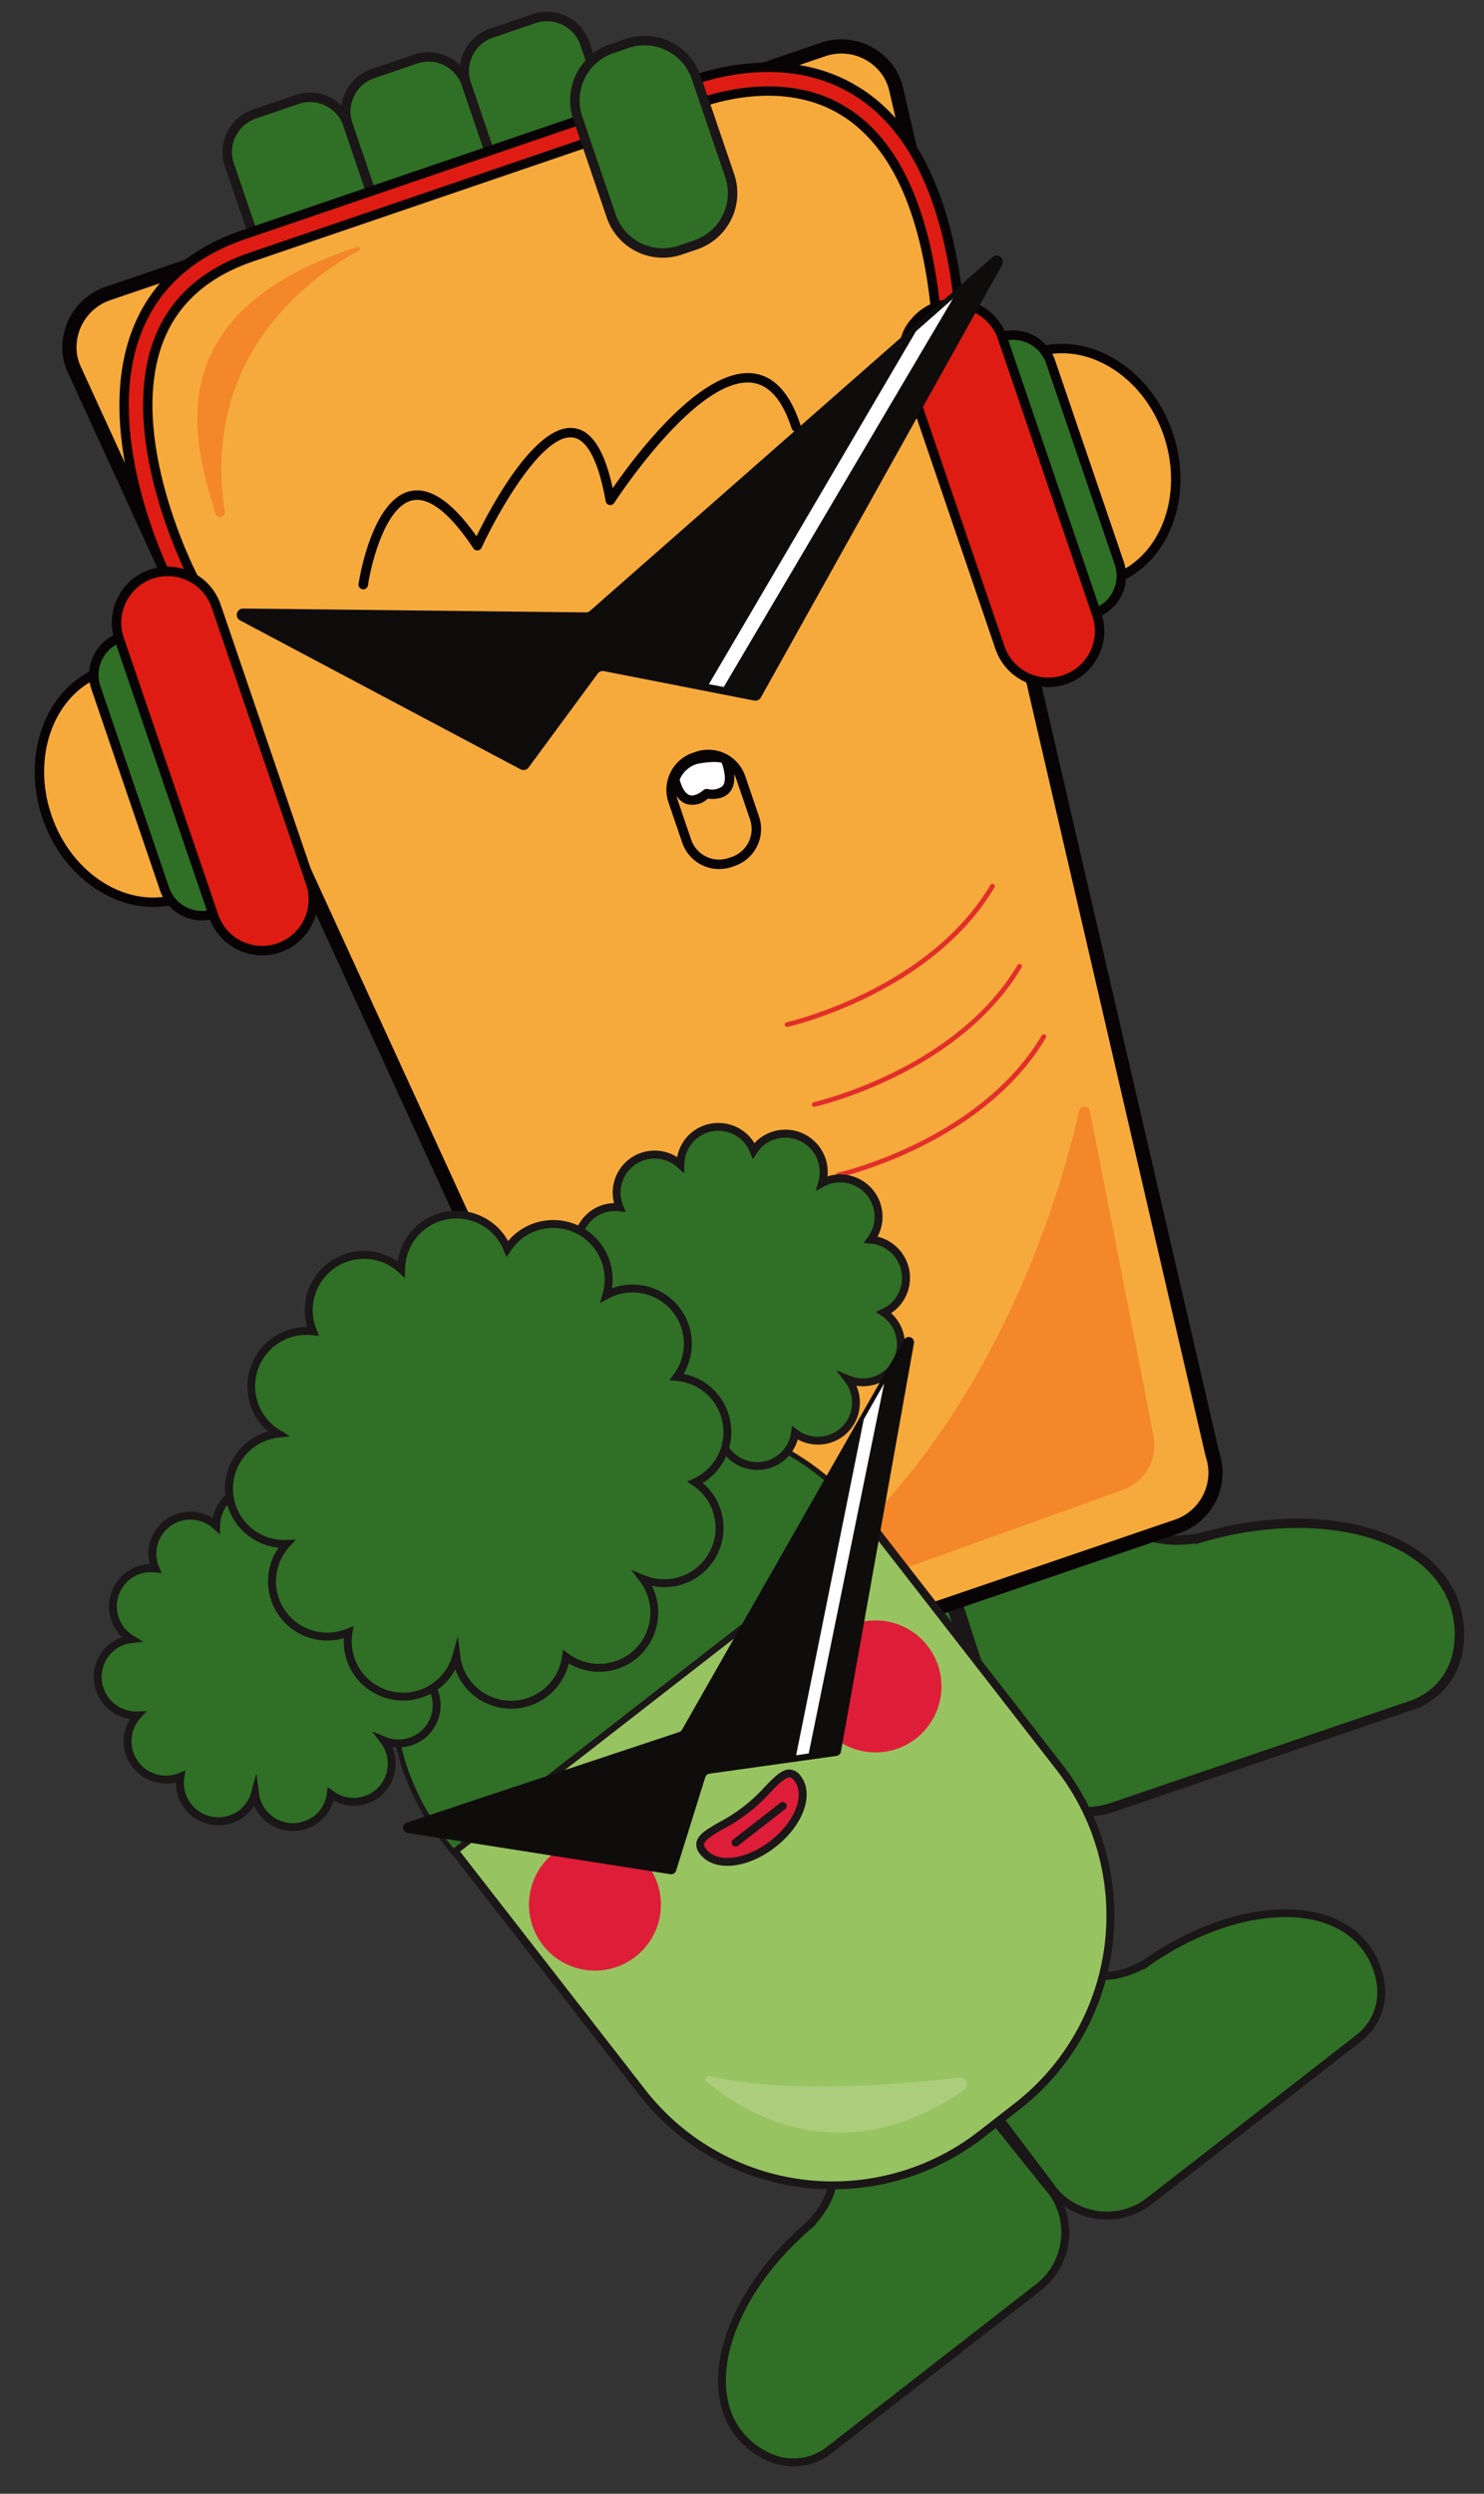 <svg xmlns="http://www.w3.org/2000/svg" width="220.241" height="369.971" viewBox="0 0 220.241 369.971">
  <rect x="0" y="0" width="220.241" height="369.971" fill="#333333" stroke="none"/>
  <defs>
    <style>
      .cls-1 {
        fill: #306f26;
      }

      .cls-2 {
        fill: #1b1617;
      }

      .cls-3 {
        fill: #f7aa3c;
      }

      .cls-4 {
        fill: #080304;
      }

      .cls-5 {
        fill: #fff;
      }

      .cls-6 {
        fill: #df1c13;
      }

      .cls-7 {
        fill: #0f0c0c;
      }

      .cls-8 {
        fill: #e12f2a;
      }

      .cls-9 {
        fill: #f38729;
      }

      .cls-10 {
        fill: #98c361;
      }

      .cls-11 {
        fill: #de1d39;
      }

      .cls-12 {
        fill: #abcd7c;
      }
    </style>
  </defs>
  <g id="그룹_1257" data-name="그룹 1257" transform="translate(-262.419 -2646.966)">
    <g id="그룹_868" data-name="그룹 868" transform="matrix(0.946, -0.326, 0.326, 0.946, -162.014, 2560.234)">
      <g id="그룹_867" data-name="그룹 867">
        <g id="그룹_830" data-name="그룹 830">
          <rect id="사각형_13" data-name="사각형 13" class="cls-1" width="18.568" height="31.552" rx="6.171" transform="translate(397.017 248.414) rotate(0.179)"/>
          <path id="패스_377" data-name="패스 377" class="cls-2" d="M409.552,280.706l-6.7-.021a6.64,6.64,0,0,1-6.612-6.653l.062-19.688a6.64,6.64,0,0,1,6.653-6.612l6.7.021a6.64,6.64,0,0,1,6.612,6.654l-.062,19.687A6.639,6.639,0,0,1,409.552,280.706Zm-6.605-31.573a5.238,5.238,0,0,0-5.248,5.216l-.061,19.688a5.237,5.237,0,0,0,5.215,5.247l6.7.021a5.237,5.237,0,0,0,5.247-5.215l.062-19.688a5.238,5.238,0,0,0-5.215-5.248Z"/>
        </g>
        <g id="그룹_831" data-name="그룹 831">
          <rect id="사각형_14" data-name="사각형 14" class="cls-1" width="18.568" height="31.552" rx="6.252" transform="translate(415.585 248.472) rotate(0.179)"/>
          <path id="패스_378" data-name="패스 378" class="cls-2" d="M428.12,280.764l-6.7-.021a6.64,6.64,0,0,1-6.612-6.653l.062-19.688a6.64,6.64,0,0,1,6.653-6.612l6.7.021a6.64,6.64,0,0,1,6.612,6.653l-.062,19.688A6.64,6.64,0,0,1,428.12,280.764Zm-6.6-31.573a5.238,5.238,0,0,0-5.248,5.216l-.062,19.687a5.238,5.238,0,0,0,5.216,5.248l6.7.021a5.237,5.237,0,0,0,5.247-5.215l.061-19.688a5.237,5.237,0,0,0-5.215-5.248Z"/>
        </g>
        <g id="그룹_832" data-name="그룹 832">
          <rect id="사각형_15" data-name="사각형 15" class="cls-1" width="18.568" height="31.552" rx="5.164" transform="translate(434.153 248.53) rotate(0.179)"/>
          <path id="패스_379" data-name="패스 379" class="cls-2" d="M446.688,280.822l-6.7-.021a6.64,6.64,0,0,1-6.612-6.653l.061-19.688a6.64,6.64,0,0,1,6.654-6.612l6.7.021a6.639,6.639,0,0,1,6.611,6.653l-.061,19.688A6.64,6.64,0,0,1,446.688,280.822Zm-6.606-31.573a5.237,5.237,0,0,0-5.247,5.215l-.062,19.688a5.238,5.238,0,0,0,5.215,5.248l6.7.021a5.238,5.238,0,0,0,5.248-5.215L452,254.518a5.237,5.237,0,0,0-5.215-5.248Z"/>
        </g>
        <g id="그룹_835" data-name="그룹 835">
          <g id="그룹_833" data-name="그룹 833">
            <path id="패스_380" data-name="패스 380" class="cls-1" d="M428.835,514.192l-.309-27.7-26.994.529s-1.774,5.426-10.37,6.479l0,0c-18.071.8-32.329,10.022-32.364,21.334a14.139,14.139,0,0,0,1.765,6.8,10.322,10.322,0,0,0,9.065,5.4l46.734.146A12.341,12.341,0,0,0,428.839,515.9q.027-.42.029-.843C428.869,514.768,428.853,514.479,428.835,514.192Z"/>
            <path id="패스_381" data-name="패스 381" class="cls-2" d="M416.362,527.884l-46.733-.146a11.008,11.008,0,0,1-9.68-5.769,14.83,14.83,0,0,1-1.849-7.132c.036-11.516,14.5-21.181,32.95-22.027l.027,0c8-.981,9.721-5.8,9.79-6.005l.158-.466.493-.014,27.7-.542.317,28.386c.019.3.034.595.034.894s-.012.593-.031.887A13.013,13.013,0,0,1,416.362,527.884Zm-24.008-33.851.076.114-1.234.059c-17.739.787-31.661,9.851-31.694,20.636a13.424,13.424,0,0,0,1.681,6.462,9.6,9.6,0,0,0,8.45,5.033l46.734.145a11.609,11.609,0,0,0,11.773-10.627c.017-.266.026-.531.027-.8s-.015-.548-.031-.821l0-.035-.3-26.992-25.83.507C401.371,489.064,399.032,492.863,392.354,494.033Z"/>
          </g>
          <g id="그룹_834" data-name="그룹 834">
            <path id="패스_382" data-name="패스 382" class="cls-1" d="M429.249,514.193l.482-27.7,26.99.7s1.74,5.437,10.33,6.543l0,.005c18.066.914,32.266,10.223,32.231,21.535a14.149,14.149,0,0,1-1.807,6.786,10.325,10.325,0,0,1-9.1,5.343l-46.733-.145a12.341,12.341,0,0,1-12.4-11.36q-.025-.42-.024-.843C429.212,514.769,429.23,514.481,429.249,514.193Z"/>
            <path id="패스_383" data-name="패스 383" class="cls-2" d="M488.37,528.108l-46.734-.146a13.012,13.012,0,0,1-13.1-12.018c-.017-.295-.026-.59-.025-.887s.019-.6.039-.894l.494-28.384,28.194.729.152.474c.066.2,1.754,5.032,9.751,6.062l.028,0c18.442.961,32.847,10.717,32.811,22.233a14.837,14.837,0,0,1-1.893,7.12A11.01,11.01,0,0,1,488.37,528.108Zm-57.951-40.892-.471,27.024c-.018.273-.035.546-.036.821s.007.534.022.8a11.61,11.61,0,0,0,11.707,10.7l46.733.146a9.609,9.609,0,0,0,8.482-4.979,13.447,13.447,0,0,0,1.721-6.453c.034-10.784-13.831-19.935-31.565-20.832l-1.236-.063.079-.118c-6.67-1.212-8.986-5.025-9.609-6.378Z"/>
          </g>
        </g>
        <g id="그룹_836" data-name="그룹 836">
          <path id="패스_384" data-name="패스 384" class="cls-3" d="M464.119,491.01l-70.067-.218a8.434,8.434,0,0,1-8.382-8.435L365.379,275.733a8.262,8.262,0,0,1,8.352-9.221l112.107.349a8.441,8.441,0,0,1,8.215,6.745,8.338,8.338,0,0,1,.079,2.528L472.553,482.628A8.432,8.432,0,0,1,464.119,491.01Z"/>
          <path id="패스_385" data-name="패스 385" class="cls-4" d="M464.116,492.061l-70.067-.218a9.47,9.47,0,0,1-9.43-9.434L364.333,275.836a9.331,9.331,0,0,1,.112-2.846,9.5,9.5,0,0,1,9.289-7.529l112.107.349a9.5,9.5,0,0,1,9.243,7.587,9.369,9.369,0,0,1,.094,2.846L473.6,482.686A9.47,9.47,0,0,1,464.116,492.061Zm-90.389-224.5a7.389,7.389,0,0,0-7.225,5.858,7.288,7.288,0,0,0-.077,2.209l20.3,206.677v.054a7.366,7.366,0,0,0,7.334,7.38l70.067.218a7.364,7.364,0,0,0,7.38-7.334l.006-.106,21.579-206.494a7.3,7.3,0,0,0-.063-2.21,7.39,7.39,0,0,0-7.189-5.9Z"/>
        </g>
        <g id="그룹_837" data-name="그룹 837">
          <path id="패스_386" data-name="패스 386" class="cls-4" d="M395.486,320.357a.715.715,0,0,1-.321-.079.7.7,0,0,1-.3-.946c.238-.457,5.894-11.172,11.736-10.511,2.991.34,5.38,3.545,7.108,9.53,3.25-3.244,13.688-13.032,18.881-10.453,2.389,1.185,3.224,4.559,2.537,10.3,4.416-3.26,18.275-12.766,25.3-9.28,2.8,1.391,4.176,4.61,4.083,9.567a.693.693,0,0,1-.713.687.7.7,0,0,1-.688-.714c.082-4.368-1.03-7.155-3.3-8.285-7.46-3.7-24.992,10.019-25.168,10.158a.7.7,0,0,1-1.126-.659c.932-5.917.4-9.553-1.539-10.515-4.179-2.072-14.489,7.269-18.108,11.043a.7.7,0,0,1-1.184-.309c-1.565-6.042-3.72-9.387-6.233-9.674-4.081-.466-8.838,6.893-10.334,9.767A.7.7,0,0,1,395.486,320.357Z"/>
        </g>
        <g id="그룹_838" data-name="그룹 838">
          <path id="패스_387" data-name="패스 387" class="cls-5" d="M437.857,361.975c-.02,6.279-4.3,3.577-4.3,3.577-4.618,1.679-3.768-3.562-3.768-3.562a4.786,4.786,0,0,1,4.012-1.751S437.861,360.763,437.857,361.975Z"/>
          <path id="패스_388" data-name="패스 388" class="cls-4" d="M435.455,366.829a4.625,4.625,0,0,1-1.967-.514,3.377,3.377,0,0,1-3.322-.323c-1.49-1.233-1.119-3.823-1.071-4.114a.7.7,0,0,1,.127-.3,5.537,5.537,0,0,1,4.625-2.035c1.787.23,4.716.845,4.711,2.437-.008,2.36-.607,3.884-1.78,4.529A2.694,2.694,0,0,1,435.455,366.829Zm-1.9-1.978a.7.7,0,0,1,.371.108,2.526,2.526,0,0,0,2.178.318c.677-.375,1.04-1.5,1.05-3.266-.237-.358-1.888-.875-3.448-1.077a4.025,4.025,0,0,0-3.253,1.346c-.068.66-.066,2.08.607,2.635.555.456,1.532.24,2.253-.021A.693.693,0,0,1,433.557,364.851Z"/>
        </g>
        <g id="그룹_839" data-name="그룹 839">
          <path id="패스_389" data-name="패스 389" class="cls-4" d="M433.987,377.042l-.47,0a5.786,5.786,0,0,1-5.762-5.8l.02-6.316a5.787,5.787,0,0,1,5.8-5.763l.469,0a5.787,5.787,0,0,1,5.763,5.8l-.02,6.316A5.787,5.787,0,0,1,433.987,377.042Zm-.418-16.478a4.385,4.385,0,0,0-4.393,4.366l-.02,6.316a4.384,4.384,0,0,0,4.366,4.393l.469,0a4.385,4.385,0,0,0,4.393-4.366l.019-6.316a4.383,4.383,0,0,0-4.365-4.393Z"/>
        </g>
        <g id="그룹_841" data-name="그룹 841">
          <g id="그룹_840" data-name="그룹 840">
            <path id="패스_390" data-name="패스 390" class="cls-6" d="M368.512,310.77c-.152-1-3.6-24.744,7.641-37.767,4.7-5.45,11.264-8.2,19.507-8.174l66.769.208c1.607-.185,16.33-1.578,25.35,8.453,6.979,7.762,8.508,20.093,4.545,36.652l-3.407-.815c3.676-15.358,2.422-26.621-3.727-33.476-8.1-9.03-22.294-7.342-22.435-7.325l-.229.014-66.877-.208c-7.174-.023-12.841,2.319-16.843,6.959-10.2,11.817-6.865,34.725-6.83,34.955Z"/>
            <path id="패스_391" data-name="패스 391" class="cls-4" d="M367.924,311.568l-.105-.693c-.154-1.017-3.636-25.071,7.8-38.33,4.841-5.612,11.583-8.443,20.04-8.417l66.728.208c1.874-.209,16.744-1.508,25.91,8.686,7.142,7.943,8.726,20.487,4.706,37.283l-.163.682-4.77-1.142.163-.681c3.619-15.121,2.419-26.171-3.568-32.845-7.757-8.649-21.261-7.165-21.831-7.1l-.267.019-66.923-.207c-6.96-.022-12.448,2.237-16.311,6.715-9.981,11.569-6.7,34.166-6.667,34.393l.1.693Zm27.734-46.039c-8.029-.025-14.413,2.644-18.975,7.931-10.106,11.715-8.093,32.389-7.573,36.511l2.083-.315c-.474-3.97-2.307-23.94,7.082-34.822,4.143-4.8,9.989-7.226,17.376-7.2l66.877.209.183-.013c.564-.066,14.764-1.627,23,7.556,6.22,6.933,7.581,18.177,4.048,33.425l2.044.489c3.7-15.977,2.176-27.864-4.545-35.338-8.767-9.749-23.14-8.411-24.75-8.226l-.082,0Z"/>
          </g>
        </g>
        <g id="그룹_842" data-name="그룹 842">
          <rect id="사각형_16" data-name="사각형 16" class="cls-1" width="18.568" height="31.552" rx="6.732" transform="matrix(1, 0.003, -0.003, 1, 448.141, 256.515)"/>
          <path id="패스_392" data-name="패스 392" class="cls-2" d="M458.516,288.8l-2.383-.008a8.8,8.8,0,0,1-8.766-8.82l.048-15.367a8.8,8.8,0,0,1,8.821-8.766l2.383.008a8.8,8.8,0,0,1,8.765,8.82l-.048,15.367A8.8,8.8,0,0,1,458.516,288.8Zm-2.285-31.559a7.4,7.4,0,0,0-7.414,7.368l-.048,15.368a7.4,7.4,0,0,0,7.368,7.414l2.383.007a7.4,7.4,0,0,0,7.415-7.368l.048-15.367a7.4,7.4,0,0,0-7.369-7.415Z"/>
        </g>
        <g id="그룹_843" data-name="그룹 843">
          <ellipse id="타원_40" data-name="타원 40" class="cls-3" cx="17.774" cy="14.905" rx="17.774" ry="14.905" transform="translate(485.775 355.135) rotate(-89.821)"/>
          <path id="패스_393" data-name="패스 393" class="cls-4" d="M500.678,355.883c-8.605-.027-15.58-8.337-15.548-18.524s7.058-18.453,15.663-18.426,15.58,8.336,15.548,18.524S509.283,355.909,500.678,355.883Zm.111-35.548c-7.832-.025-14.228,7.614-14.258,17.029s6.319,17.093,14.151,17.117,14.229-7.614,14.258-17.029S508.621,320.359,500.789,320.335Z"/>
        </g>
        <g id="그룹_846" data-name="그룹 846">
          <g id="그룹_844" data-name="그룹 844">
            <path id="패스_394" data-name="패스 394" class="cls-1" d="M496.657,359.023a5.875,5.875,0,0,1-5.85-5.886l.1-31.52a5.868,5.868,0,1,1,11.736.037l-.1,31.519A5.875,5.875,0,0,1,496.657,359.023Z"/>
          </g>
          <g id="그룹_845" data-name="그룹 845">
            <path id="패스_395" data-name="패스 395" class="cls-4" d="M496.789,316.468a5.184,5.184,0,0,1,5.152,5.184l-.1,31.519a5.181,5.181,0,0,1-5.183,5.151h0a5.182,5.182,0,0,1-5.151-5.183l.1-31.519a5.183,5.183,0,0,1,5.183-5.152h0m.005-1.4a6.577,6.577,0,0,0-6.59,6.548l-.1,31.519a6.569,6.569,0,0,0,13.138.041l.1-31.519a6.576,6.576,0,0,0-6.548-6.589Z"/>
          </g>
        </g>
        <g id="그룹_847" data-name="그룹 847">
          <rect id="사각형_17" data-name="사각형 17" class="cls-6" width="15.181" height="58.545" rx="5.916" transform="matrix(1, 0.003, -0.003, 1, 481.896, 308.306)"/>
          <path id="패스_396" data-name="패스 396" class="cls-4" d="M489.3,367.575a8.3,8.3,0,0,1-8.265-8.317l.135-43.364a8.292,8.292,0,0,1,16.583.052l-.136,43.363A8.3,8.3,0,0,1,489.3,367.575Zm.183-58.545a6.9,6.9,0,0,0-6.912,6.869l-.135,43.363a6.89,6.89,0,1,0,13.78.043l.135-43.364A6.9,6.9,0,0,0,489.485,309.03Z"/>
        </g>
        <g id="그룹_848" data-name="그룹 848">
          <ellipse id="타원_41" data-name="타원 41" class="cls-3" cx="17.774" cy="14.905" rx="17.774" ry="14.905" transform="translate(339.874 354.68) rotate(-89.821)"/>
          <path id="패스_397" data-name="패스 397" class="cls-4" d="M354.777,355.428c-8.605-.027-15.58-8.336-15.548-18.524s7.058-18.452,15.663-18.426,15.58,8.337,15.548,18.524S363.382,355.455,354.777,355.428Zm.111-35.548c-7.833-.025-14.229,7.614-14.258,17.029s6.319,17.093,14.152,17.117S369.01,346.412,369.039,337,362.72,319.9,354.888,319.88Z"/>
        </g>
        <g id="그룹_851" data-name="그룹 851">
          <g id="그룹_849" data-name="그룹 849">
            <path id="패스_398" data-name="패스 398" class="cls-1" d="M358.779,358.593a5.874,5.874,0,0,1-5.85-5.886l.1-31.519a5.868,5.868,0,0,1,11.736.036l-.1,31.519A5.875,5.875,0,0,1,358.779,358.593Z"/>
          </g>
          <g id="그룹_850" data-name="그룹 850">
            <path id="패스_399" data-name="패스 399" class="cls-4" d="M358.911,316.039a5.182,5.182,0,0,1,5.152,5.183l-.1,31.519a5.181,5.181,0,0,1-5.183,5.151h0a5.181,5.181,0,0,1-5.151-5.183l.1-31.519a5.182,5.182,0,0,1,5.183-5.151h0m0-1.4a6.577,6.577,0,0,0-6.59,6.548l-.1,31.519a6.569,6.569,0,1,0,13.138.041l.1-31.519a6.576,6.576,0,0,0-6.548-6.589Z"/>
          </g>
        </g>
        <g id="그룹_852" data-name="그룹 852">
          <rect id="사각형_18" data-name="사각형 18" class="cls-6" width="15.181" height="58.545" rx="5.916" transform="matrix(-1, -0.003, 0.003, -1, 373.673, 366.514)"/>
          <path id="패스_400" data-name="패스 400" class="cls-4" d="M366.08,367.191a8.3,8.3,0,0,1-8.266-8.317l.136-43.364a8.291,8.291,0,1,1,16.582.052l-.135,43.363A8.3,8.3,0,0,1,366.08,367.191Zm.182-58.545a6.9,6.9,0,0,0-6.911,6.868l-.135,43.364a6.89,6.89,0,1,0,13.78.043l.135-43.364A6.9,6.9,0,0,0,366.262,308.646Z"/>
        </g>
        <g id="그룹_861" data-name="그룹 861">
          <g id="그룹_856" data-name="그룹 856">
            <g id="그룹_855" data-name="그룹 855">
              <g id="그룹_854" data-name="그룹 854">
                <g id="그룹_853" data-name="그룹 853">
                  <path id="패스_401" data-name="패스 401" class="cls-7" d="M426.026,334.291l73.513-30.13a.935.935,0,0,1,.979,1.562L445.8,354.69a.935.935,0,0,1-1.093.112l-19.636-11.379a.935.935,0,0,0-1,.04l-14.229,9.821a.936.936,0,0,1-1.215-.132l-32.134-34.43a.936.936,0,0,1,1-1.52l47.868,17.105A.938.938,0,0,0,426.026,334.291Z"/>
                </g>
              </g>
            </g>
          </g>
          <g id="그룹_860" data-name="그룹 860">
            <g id="그룹_859" data-name="그룹 859">
              <g id="그룹_858" data-name="그룹 858">
                <g id="그룹_857" data-name="그룹 857">
                  <path id="패스_402" data-name="패스 402" class="cls-5" d="M441.1,351.427l50.873-43.341-6.744,2.775L439.15,350.319Z"/>
                </g>
              </g>
            </g>
          </g>
        </g>
        <g id="그룹_862" data-name="그룹 862">
          <path id="패스_403" data-name="패스 403" class="cls-8" d="M438.1,402.359c-2.717-.008-4.41-.191-4.469-.2a.352.352,0,0,1-.309-.389.359.359,0,0,1,.389-.308c.212.027,21.4,2.312,35.205-9.384a.351.351,0,1,1,.453.535C459.225,401.213,445.188,402.381,438.1,402.359Z"/>
        </g>
        <g id="그룹_863" data-name="그룹 863">
          <path id="패스_404" data-name="패스 404" class="cls-8" d="M438.065,414.871c-2.717-.008-4.41-.191-4.469-.2a.351.351,0,1,1,.08-.7c.212.026,21.4,2.312,35.205-9.384a.351.351,0,0,1,.453.535C459.186,413.725,445.149,414.893,438.065,414.871Z"/>
        </g>
        <g id="그룹_864" data-name="그룹 864">
          <path id="패스_405" data-name="패스 405" class="cls-8" d="M438.029,425.938c-2.716-.009-4.408-.192-4.468-.2a.35.35,0,1,1,.08-.7c.213.025,21.4,2.311,35.206-9.385a.351.351,0,1,1,.453.535C459.15,424.791,445.112,425.96,438.029,425.938Z"/>
        </g>
        <g id="그룹_865" data-name="그룹 865">
          <path id="패스_406" data-name="패스 406" class="cls-9" d="M470.462,428.01c-6.7,10.853-29.511,43.641-65.818,53.716a1.141,1.141,0,0,0,.317,2.241l53.289-.7a7.1,7.1,0,0,0,6.936-6.116l6.778-48.594A.817.817,0,0,0,470.462,428.01Z"/>
        </g>
        <g id="그룹_866" data-name="그룹 866">
          <path id="패스_407" data-name="패스 407" class="cls-9" d="M379.588,302.76a.694.694,0,0,1-1.376-.143c.346-10.862,1.066-31.145,32.753-30.582a.292.292,0,0,1,.05.579C402.934,273.982,383.8,279.644,379.588,302.76Z"/>
        </g>
      </g>
    </g>
    <g id="그룹_829" data-name="그룹 829" transform="translate(-265.611 2955.623) rotate(-38)">
      <g id="그룹_828" data-name="그룹 828" transform="translate(460.208 259.502)">
        <g id="그룹_826" data-name="그룹 826">
          <g id="그룹_806" data-name="그룹 806" transform="translate(9.445 149.941)">
            <path id="패스_357" data-name="패스 357" class="cls-1" d="M533.432,500.674l-.278-23.215-22.625.462s-1.483,4.549-8.687,5.437l0,0c-15.145.684-27.089,8.422-27.111,17.9a11.863,11.863,0,0,0,1.484,5.7,8.656,8.656,0,0,0,7.6,4.52l39.17.09a10.343,10.343,0,0,0,10.447-9.464q.023-.352.024-.707C533.461,501.156,533.447,500.915,533.432,500.674Z" transform="translate(-474.146 -476.86)"/>
            <path id="패스_358" data-name="패스 358" class="cls-2" d="M522.725,511.891l-39.17-.09a9.227,9.227,0,0,1-8.118-4.829A12.426,12.426,0,0,1,473.883,501c.022-9.652,12.137-17.762,27.595-18.485l.03,0c6.755-.833,8.187-4.994,8.2-5.036l.129-.4,23.634-.483.285,23.792c.015.249.029.5.028.749s-.009.5-.025.743A10.907,10.907,0,0,1,522.725,511.891Zm-20.163-28.353.06.093-1.015.05c-14.867.671-26.53,8.279-26.551,17.318a11.27,11.27,0,0,0,1.414,5.416,8.054,8.054,0,0,0,7.086,4.212l39.17.09a9.731,9.731,0,0,0,9.86-8.915q.022-.334.023-.67c0-.231-.013-.46-.028-.689v-.029l-.271-22.623-21.649.442C510.132,479.365,508.171,482.555,502.562,483.538Z" transform="translate(-473.883 -476.592)"/>
          </g>
          <g id="그룹_807" data-name="그룹 807" transform="translate(68.46 149.941)">
            <path id="패스_359" data-name="패스 359" class="cls-1" d="M560.209,500.676l.385-23.213,22.622.566s1.462,4.556,8.662,5.477l0,0c15.143.754,27.051,8.547,27.029,18.028a11.851,11.851,0,0,1-1.511,5.689,8.653,8.653,0,0,1-7.622,4.485l-39.17-.09a10.343,10.343,0,0,1-10.4-9.513q-.022-.352-.021-.707C560.178,501.158,560.192,500.917,560.209,500.676Z" transform="translate(-559.59 -476.861)"/>
            <path id="패스_360" data-name="패스 360" class="cls-2" d="M609.507,512.029l-39.17-.09a10.906,10.906,0,0,1-10.989-10.065c-.015-.247-.022-.494-.021-.743s.015-.5.032-.749l.394-23.79,23.631.591.128.4c.056.169,1.474,4.216,8.178,5.074l.031,0c15.453.795,27.53,8.96,27.508,18.611a12.432,12.432,0,0,1-1.582,5.969A9.226,9.226,0,0,1,609.507,512.029Zm-48.6-34.234-.376,22.651c-.015.229-.03.457-.03.688s.006.448.02.669a9.729,9.729,0,0,0,9.819,8.961l39.17.091a8.052,8.052,0,0,0,7.106-4.179,11.267,11.267,0,0,0,1.438-5.409c.021-9.04-11.606-16.7-26.47-17.439l-1.017-.05.063-.1c-5.6-1.008-7.551-4.207-8.075-5.342Z" transform="translate(-559.327 -476.592)"/>
          </g>
          <g id="그룹_808" data-name="그룹 808" transform="translate(29.33 79.681)">
            <path id="패스_361" data-name="패스 361" class="cls-10" d="M503.627,375.72l-.1,45.372a35.92,35.92,0,0,0,35.732,35.9l6.856.016a35.92,35.92,0,0,0,35.9-35.732l.1-45.372Z" transform="translate(-502.936 -375.132)"/>
            <path id="패스_362" data-name="패스 362" class="cls-2" d="M545.846,457.327l-6.856-.016a36.442,36.442,0,0,1-36.318-36.485l.106-45.959,79.658.182-.106,45.96A36.442,36.442,0,0,1,545.846,457.327Zm-41.9-81.282-.1,44.785a35.267,35.267,0,0,0,35.146,35.308l6.856.015a35.265,35.265,0,0,0,35.307-35.145l.1-44.785Z" transform="translate(-502.673 -374.868)"/>
          </g>
          <g id="그룹_809" data-name="그룹 809" transform="translate(29.351 41.71)">
            <path id="패스_363" data-name="패스 363" class="cls-1" d="M581.747,356.356a35.92,35.92,0,0,0-35.732-35.9l-6.856-.015a35.919,35.919,0,0,0-35.9,35.731l-.005,2.446,78.484.18Z" transform="translate(-502.875 -320.063)"/>
            <path id="패스_364" data-name="패스 364" class="cls-2" d="M581.951,359.014l-79.247-.182.007-2.828a36.236,36.236,0,0,1,36.278-36.112l6.856.015a36.237,36.237,0,0,1,36.112,36.279Zm-78.482-.944,77.72.179,0-2.064a35.472,35.472,0,0,0-35.351-35.514l-6.856-.015a35.472,35.472,0,0,0-35.514,35.35Z" transform="translate(-502.704 -319.892)"/>
          </g>
          <g id="그룹_810" data-name="그룹 810" transform="translate(0 15.172)">
            <path id="패스_365" data-name="패스 365" class="cls-1" d="M511.919,307.76a5.687,5.687,0,0,0-4.7-5.62,5.7,5.7,0,0,0-3.279-10.337,5.591,5.591,0,0,0-1.789.313,5.643,5.643,0,0,0-9.842-5.077,5.642,5.642,0,0,0-11.012-.555,5.628,5.628,0,0,0-3.945-1.629,5.674,5.674,0,0,0-5.306,7.716,5.6,5.6,0,0,0-2.926-.847,5.7,5.7,0,0,0-3.326,10.322,5.689,5.689,0,0,0-.577,11.085,5.7,5.7,0,0,0,3.832,9.88,5.6,5.6,0,0,0,3.355-1.117,5.666,5.666,0,0,0,8.8,7,5.651,5.651,0,0,0,11.11-1.428,5.646,5.646,0,0,0,10.287-4.538,5.687,5.687,0,0,0,5.149-9.7A5.685,5.685,0,0,0,511.919,307.76Z" transform="translate(-460.471 -281.731)"/>
            <path id="패스_366" data-name="패스 366" class="cls-2" d="M486.361,333.411a6.265,6.265,0,0,1-5.7-3.781,6.181,6.181,0,0,1-3.684,1.2,6.284,6.284,0,0,1-6.246-6.309,6.1,6.1,0,0,1,.211-1.579,6.1,6.1,0,0,1-2.164.391,6.284,6.284,0,0,1-6.245-6.308,6.207,6.207,0,0,1,1.383-3.911,6.278,6.278,0,0,1,.4-11.618,6.287,6.287,0,0,1,4.538-10.624,6.072,6.072,0,0,1,2.032.358,5.948,5.948,0,0,1-.075-.948,6.284,6.284,0,0,1,6.275-6.28,6.191,6.191,0,0,1,3.678,1.218,6.221,6.221,0,0,1,11.576.391,6.166,6.166,0,0,1,4.112-1.564,6.284,6.284,0,0,1,6.245,6.308,5.37,5.37,0,0,1-.047.69,5.623,5.623,0,0,1,1.024-.095,6.287,6.287,0,0,1,4.489,10.645,6.278,6.278,0,0,1,.345,11.621,6.209,6.209,0,0,1,1.365,3.917,6.284,6.284,0,0,1-6.274,6.28c-.16,0-.321-.008-.486-.023a5.548,5.548,0,0,1,.092,1.008,6.23,6.23,0,0,1-10.78,4.306A6.293,6.293,0,0,1,486.361,333.411Zm-5.128-5.891.264.957a5.064,5.064,0,0,0,9.956-1.281l.033-2.148,1.064,1.867a5.059,5.059,0,0,0,9.216-4.07l-.311-.984,1.006.235a4.985,4.985,0,0,0,1.14.144,5.111,5.111,0,0,0,3.474-8.848l-.761-.716,1.007-.278a5.1,5.1,0,0,0-.47-9.944l-1.374-.238,1.131-.816a5.115,5.115,0,0,0-2.937-9.273,4.975,4.975,0,0,0-1.6.283l-1.043.347.291-1.06a5.055,5.055,0,0,0-8.818-4.554l-.814,1.014-.222-1.281a5.055,5.055,0,0,0-9.869-.5l-.268.957-.709-.7a5.04,5.04,0,0,0-3.535-1.46,5.087,5.087,0,0,0-4.755,6.923l.6,1.6-1.458-.9a4.974,4.974,0,0,0-2.62-.761,5.115,5.115,0,0,0-2.98,9.26l1.128.821-1.376.232a5.1,5.1,0,0,0-.515,9.942l1,.282-.764.712a5.111,5.111,0,0,0,3.433,8.864,5.012,5.012,0,0,0,3.006-1l2.333-1.724-1.479,2.5a5.058,5.058,0,0,0-.735,2.6,5.11,5.11,0,0,0,5.074,5.132,5.038,5.038,0,0,0,3.541-1.444Z" transform="translate(-460.208 -281.468)"/>
          </g>
          <g id="그룹_811" data-name="그룹 811" transform="translate(87.282 15.372)">
            <path id="패스_367" data-name="패스 367" class="cls-1" d="M638.289,308.051a5.687,5.687,0,0,0-4.7-5.621,5.7,5.7,0,0,0-3.279-10.337,5.581,5.581,0,0,0-1.788.313,5.635,5.635,0,0,0-5.434-7.216,5.625,5.625,0,0,0-4.408,2.139,5.643,5.643,0,0,0-11.012-.555,5.629,5.629,0,0,0-3.945-1.629,5.675,5.675,0,0,0-5.307,7.716,5.6,5.6,0,0,0-2.925-.848,5.7,5.7,0,0,0-3.327,10.322,5.689,5.689,0,0,0-.577,11.085,5.7,5.7,0,0,0,3.832,9.88,5.606,5.606,0,0,0,3.356-1.117,5.666,5.666,0,0,0,8.8,7,5.651,5.651,0,0,0,11.11-1.427,5.646,5.646,0,0,0,10.287-4.538,5.688,5.688,0,0,0,5.149-9.7A5.685,5.685,0,0,0,638.289,308.051Z" transform="translate(-586.841 -282.021)"/>
            <path id="패스_368" data-name="패스 368" class="cls-2" d="M612.731,333.7a6.265,6.265,0,0,1-5.7-3.781,6.185,6.185,0,0,1-3.684,1.2,6.284,6.284,0,0,1-6.246-6.308,6.064,6.064,0,0,1,.211-1.579,6.1,6.1,0,0,1-2.164.39,6.283,6.283,0,0,1-6.246-6.308,6.208,6.208,0,0,1,1.383-3.911,6.278,6.278,0,0,1,.4-11.619,6.287,6.287,0,0,1,4.539-10.624,6.075,6.075,0,0,1,2.031.359,5.956,5.956,0,0,1-.075-.948,6.285,6.285,0,0,1,6.275-6.28,6.189,6.189,0,0,1,3.679,1.219,6.221,6.221,0,0,1,11.576.391,6.16,6.16,0,0,1,4.111-1.565,6.283,6.283,0,0,1,6.246,6.308,5.389,5.389,0,0,1-.047.691,5.5,5.5,0,0,1,1.023-.095,6.287,6.287,0,0,1,4.491,10.645,6.278,6.278,0,0,1,.345,11.62,6.21,6.21,0,0,1,1.365,3.918,6.284,6.284,0,0,1-6.274,6.279c-.16,0-.322-.008-.486-.022a5.615,5.615,0,0,1,.092,1.008A6.231,6.231,0,0,1,618.795,329,6.293,6.293,0,0,1,612.731,333.7ZM607.6,327.81l.263.958a5.064,5.064,0,0,0,9.956-1.281l.033-2.149,1.064,1.868a5.059,5.059,0,0,0,9.216-4.071l-.311-.984,1,.235a4.943,4.943,0,0,0,1.139.144,5.111,5.111,0,0,0,3.474-8.848l-.761-.716,1.007-.278a5.1,5.1,0,0,0-.47-9.943l-1.374-.239,1.131-.816a5.116,5.116,0,0,0-2.937-9.274,4.968,4.968,0,0,0-1.6.283l-1.043.347.291-1.06a5.055,5.055,0,0,0-8.818-4.554l-.814,1.013-.222-1.281a5.056,5.056,0,0,0-9.869-.5l-.268.957-.709-.7a5.039,5.039,0,0,0-3.535-1.46,5.089,5.089,0,0,0-4.755,6.923l.6,1.6-1.458-.894a4.968,4.968,0,0,0-2.619-.762,5.115,5.115,0,0,0-2.98,9.26l1.127.821-1.375.233a5.1,5.1,0,0,0-.516,9.941l1.006.282-.764.713a5.111,5.111,0,0,0,3.433,8.864,5.013,5.013,0,0,0,3.005-1l2.335-1.725-1.48,2.5a5.079,5.079,0,0,0,7.881,6.283Z" transform="translate(-586.578 -281.758)"/>
          </g>
          <g id="그룹_812" data-name="그룹 812" transform="translate(31.738 89.602)">
            <circle id="타원_38" data-name="타원 38" class="cls-11" cx="9.788" cy="9.788" r="9.788"/>
          </g>
          <g id="그룹_813" data-name="그룹 813" transform="translate(84.478 89.724)">
            <circle id="타원_39" data-name="타원 39" class="cls-11" cx="9.788" cy="9.788" r="9.788"/>
          </g>
          <g id="그룹_814" data-name="그룹 814" transform="translate(58.433 100.839)">
            <path id="패스_369" data-name="패스 369" class="cls-11" d="M563.394,408.053c-.007,3.009-3.982,5.44-8.879,5.429s-8.861-2.46-8.854-5.47,3.971-1.007,8.868-1S563.4,405.044,563.394,408.053Z" transform="translate(-545.073 -405.765)"/>
            <path id="패스_370" data-name="패스 370" class="cls-2" d="M554.25,413.805c-5.3-.012-9.448-2.673-9.44-6.058a2.154,2.154,0,0,1,.662-1.707c.9-.783,2.423-.566,4.523-.267a24.07,24.07,0,0,0,8.546.02c2.1-.289,3.621-.5,4.522.288a2.152,2.152,0,0,1,.655,1.709C563.71,411.176,559.551,413.818,554.25,413.805Zm-6.9-7.126a1.767,1.767,0,0,0-1.111.25c-.063.055-.255.22-.256.821-.006,2.681,3.7,4.871,8.268,4.881s8.284-2.162,8.29-4.843c0-.6-.19-.767-.253-.823-.5-.435-2-.227-3.589-.009a25.166,25.166,0,0,1-8.872-.02A19.7,19.7,0,0,0,547.352,406.679Z" transform="translate(-544.81 -405.501)"/>
          </g>
          <g id="그룹_815" data-name="그룹 815" transform="translate(63.047 104.403)">
            <path id="패스_371" data-name="패스 371" class="cls-2" d="M560.943,411.856l-8.867-.021a.587.587,0,1,1,0-1.174l8.867.02a.587.587,0,0,1,0,1.175Z" transform="translate(-551.49 -410.661)"/>
          </g>
          <g id="그룹_824" data-name="그룹 824" transform="translate(25.944 61.521)">
            <g id="그룹_819" data-name="그룹 819">
              <g id="그룹_818" data-name="그룹 818">
                <g id="그룹_817" data-name="그룹 817">
                  <g id="그룹_816" data-name="그룹 816">
                    <path id="패스_372" data-name="패스 372" class="cls-7" d="M539.516,373.943l61.6-25.3a.784.784,0,0,1,.821,1.31L556.1,391.027a.784.784,0,0,1-.916.095L538.719,381.6a.786.786,0,0,0-.839.034l-11.919,8.241a.784.784,0,0,1-1.019-.109l-26.957-28.836a.784.784,0,0,1,.836-1.274l40.132,14.3A.784.784,0,0,0,539.516,373.943Z" transform="translate(-497.77 -348.574)"/>
                  </g>
                </g>
              </g>
            </g>
            <g id="그룹_823" data-name="그룹 823" transform="translate(52.756 3.359)">
              <g id="그룹_822" data-name="그룹 822">
                <g id="그룹_821" data-name="그룹 821">
                  <g id="그룹_820" data-name="그룹 820">
                    <path id="패스_373" data-name="패스 373" class="cls-5" d="M575.792,389.8,618.4,353.437l-5.651,2.33-38.6,33.1Z" transform="translate(-574.153 -353.437)"/>
                  </g>
                </g>
              </g>
            </g>
          </g>
          <g id="그룹_825" data-name="그룹 825" transform="translate(30.966)">
            <path id="패스_374" data-name="패스 374" class="cls-1" d="M579.7,297.054a8.216,8.216,0,0,0-6.826-8.107,8.188,8.188,0,0,0-7.354-14.461,8.187,8.187,0,0,0-14.283-7.324,8.2,8.2,0,0,0-15.98-.8,8.2,8.2,0,0,0-13.425,8.781,8.207,8.207,0,0,0-9.073,13.667,8.2,8.2,0,0,0-.837,15.991,8.206,8.206,0,0,0,10.43,12.642,8.208,8.208,0,0,0,12.764,10.1,8.206,8.206,0,0,0,16.121-2.058,8.183,8.183,0,0,0,14.927-6.546,8.2,8.2,0,0,0,7.472-14A8.209,8.209,0,0,0,579.7,297.054Z" transform="translate(-505.305 -259.765)"/>
            <path id="패스_375" data-name="패스 375" class="cls-2" d="M542.729,333.913a8.827,8.827,0,0,1-8.158-5.61,8.808,8.808,0,0,1-14.258-6.952,8.463,8.463,0,0,1,.456-2.729,8.652,8.652,0,0,1-3.555.755,8.829,8.829,0,0,1-8.8-8.839,8.682,8.682,0,0,1,2.171-5.744,8.78,8.78,0,0,1,.631-16.547,8.8,8.8,0,0,1,6.1-15.178,8.634,8.634,0,0,1,3.3.67,8.377,8.377,0,0,1-.19-1.779,8.809,8.809,0,0,1,14.29-6.885,8.781,8.781,0,0,1,16.564.617,8.718,8.718,0,0,1,6.088-2.466,8.829,8.829,0,0,1,8.8,8.839,7.667,7.667,0,0,1-.122,1.327,8.007,8.007,0,0,1,1.8-.207,8.8,8.8,0,0,1,6.033,15.205,8.78,8.78,0,0,1,.555,16.551,8.677,8.677,0,0,1,2.145,5.753,8.829,8.829,0,0,1-8.839,8.8,7.961,7.961,0,0,1-1.035-.071,7.983,7.983,0,0,1,.2,1.753,8.789,8.789,0,0,1-15.522,5.659A8.855,8.855,0,0,1,542.729,333.913Zm-7.577-7.741.264.952a7.618,7.618,0,0,0,14.967-1.91l.034-2.138,1.063,1.855a7.62,7.62,0,0,0,14.252-3.759,7.544,7.544,0,0,0-.394-2.318l-.313-.984,1.006.233a7.617,7.617,0,0,0,6.938-13l-.767-.717,1.013-.278a7.609,7.609,0,0,0-.708-14.85l-1.383-.239,1.14-.817a7.629,7.629,0,0,0-4.418-13.847,7.567,7.567,0,0,0-2.409.421l-1.042.346.292-1.06a7.533,7.533,0,0,0,.307-2.005,7.613,7.613,0,0,0-13.566-4.793l-.813,1L550.392,267a7.611,7.611,0,0,0-14.837-.743l-.268.95-.707-.69a7.615,7.615,0,0,0-12.466,8.154l.6,1.6-1.459-.889a7.62,7.62,0,0,0-8.423,12.689l1.137.823-1.383.232a7.61,7.61,0,0,0-.776,14.848l1.012.283-.771.714a7.554,7.554,0,0,0-2.464,5.572,7.653,7.653,0,0,0,7.627,7.662,7.567,7.567,0,0,0,4.521-1.5l2.337-1.715-1.486,2.49a7.515,7.515,0,0,0-1.1,3.874,7.635,7.635,0,0,0,12.953,5.505Z" transform="translate(-505.042 -259.502)"/>
          </g>
        </g>
        <g id="그룹_827" data-name="그룹 827" transform="translate(38.443 129.717)">
          <path id="패스_376" data-name="패스 376" class="cls-12" d="M515.879,447.9c1.238,6.019,6.754,23.3,29.382,24.461a.985.985,0,0,0,.555-1.825c-6.62-4.039-21.97-13.946-29.072-23.038A.49.49,0,0,0,515.879,447.9Z" transform="translate(-515.868 -447.311)"/>
        </g>
      </g>
    </g>
  </g>
</svg>
